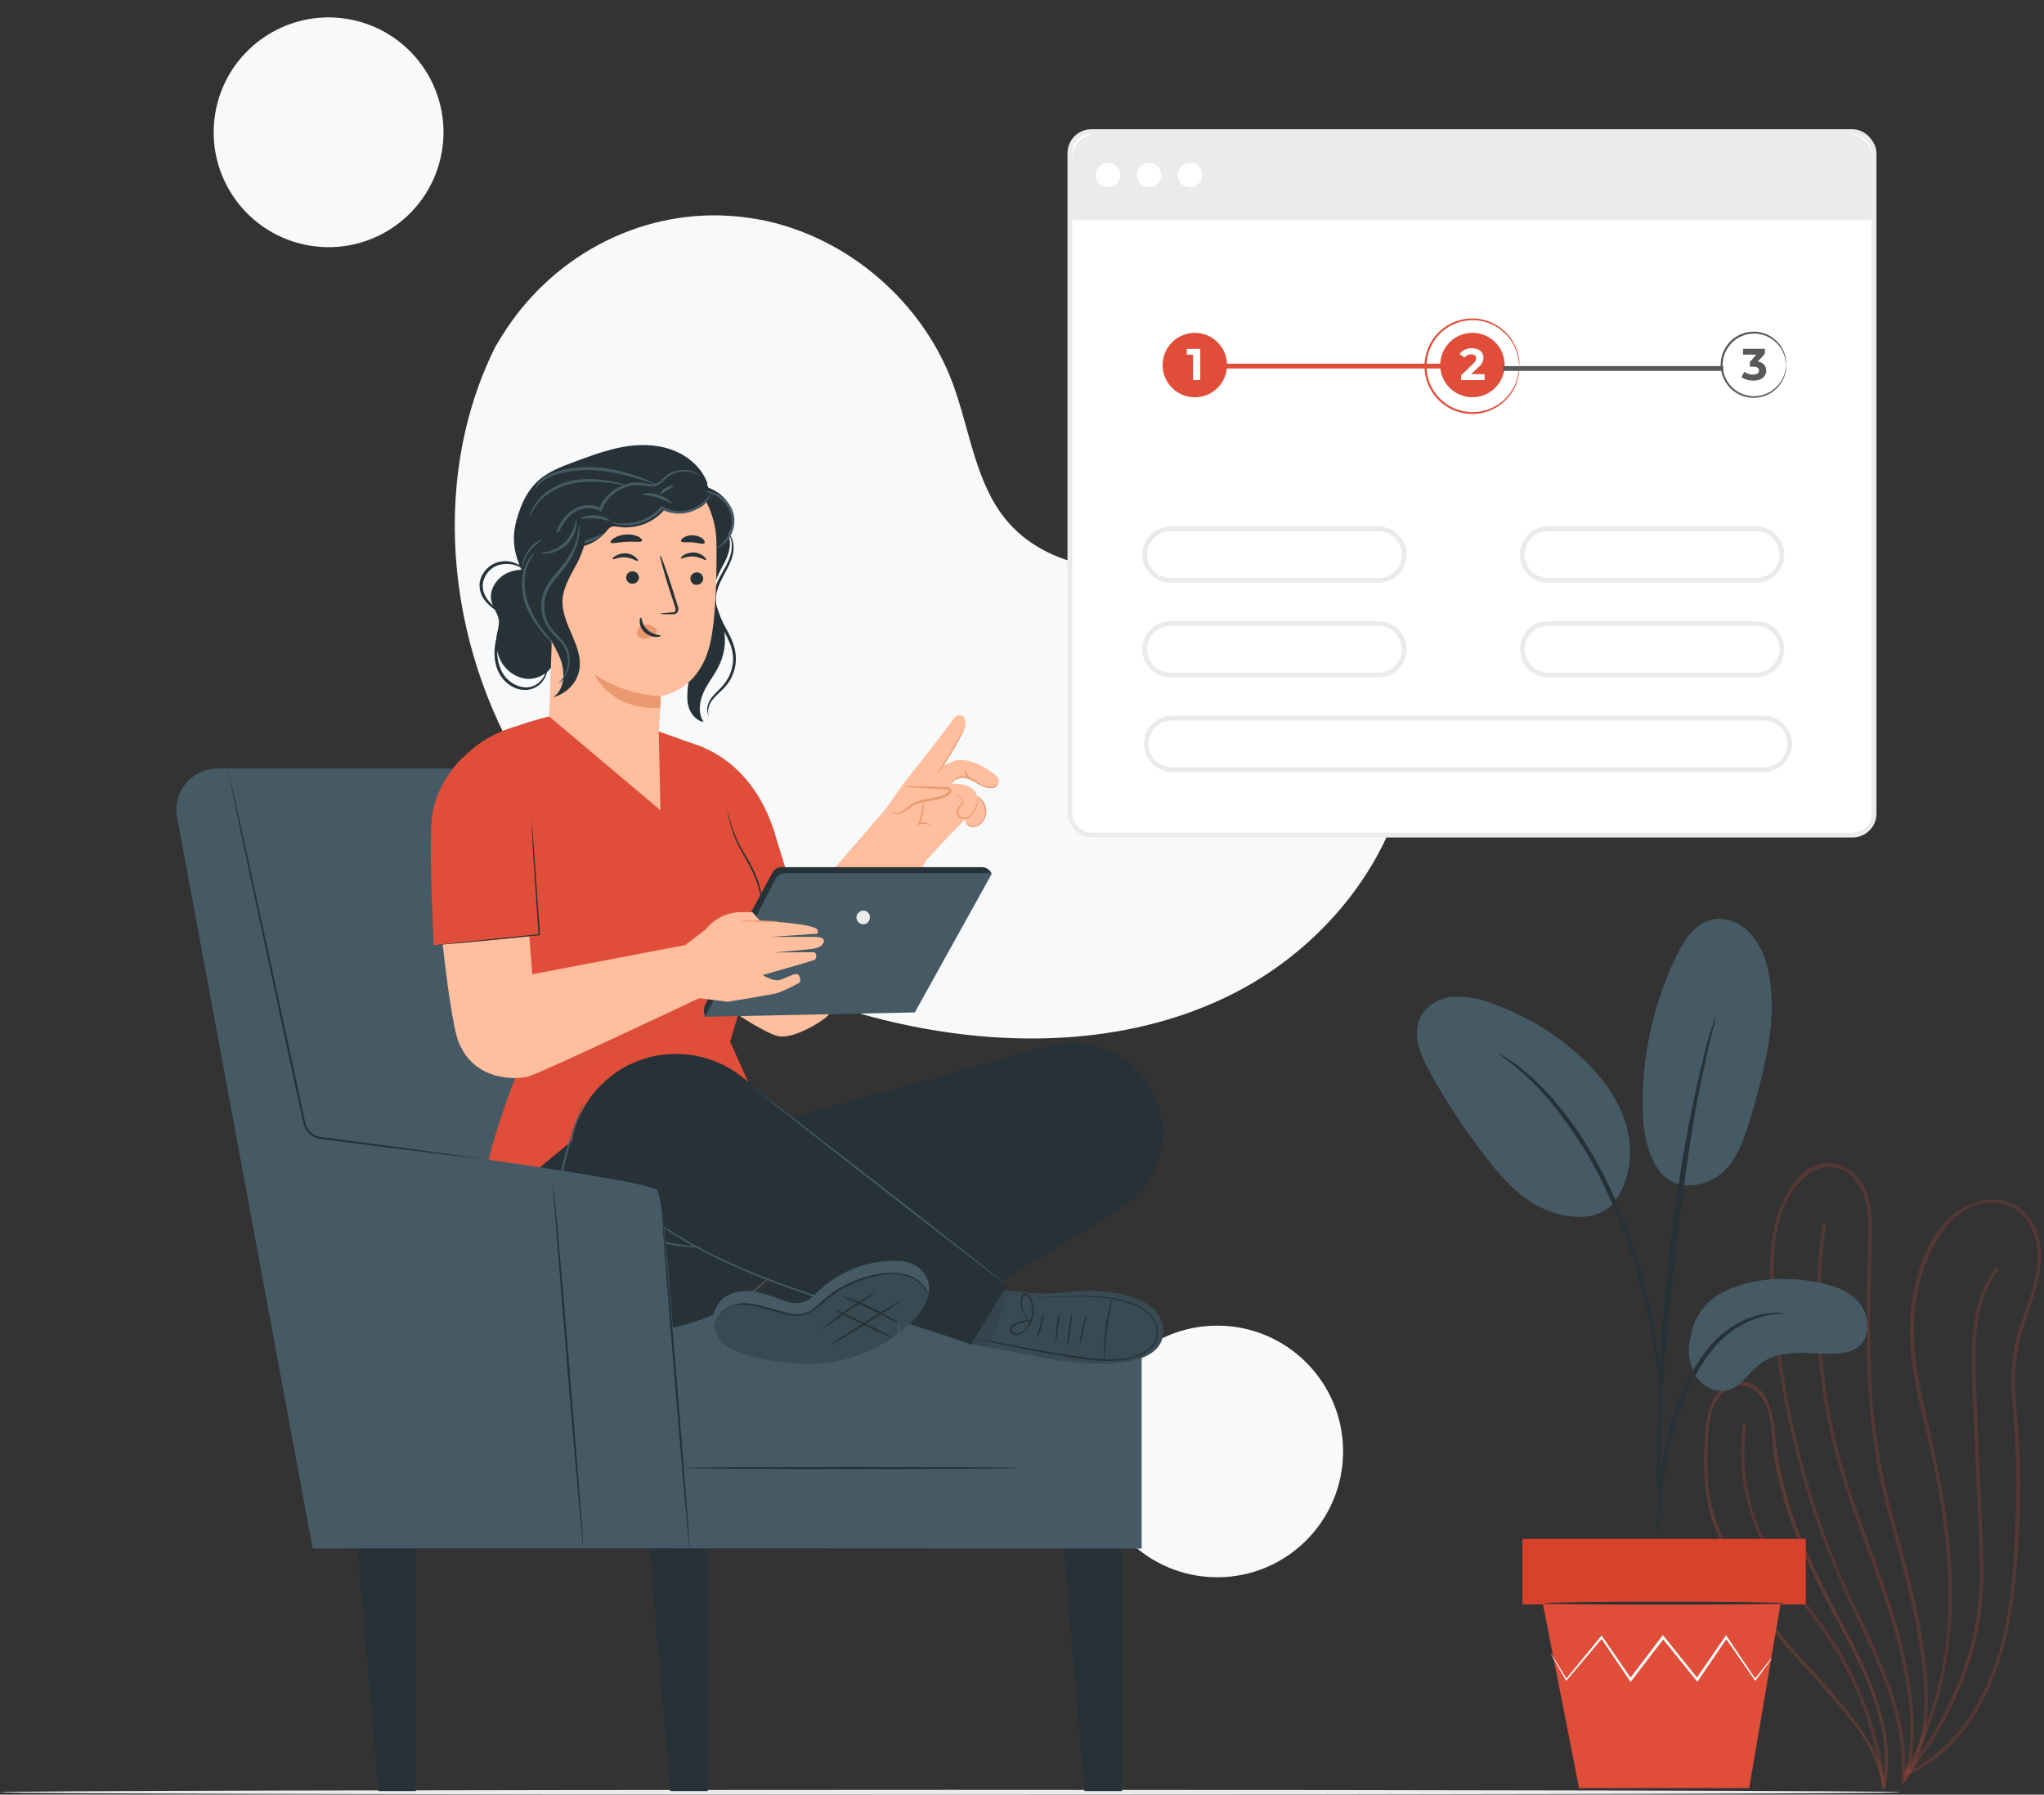 <svg width="427" height="375" viewBox="0 0 427 375" fill="none" xmlns="http://www.w3.org/2000/svg">
<rect x="0" y="0" width="427" height="375" fill="#333333" stroke="none"/>
<path d="M103.456 72.495L104.657 70.522C114.789 53.89 133.128 43.861 152.433 45.103C154.918 45.258 157.388 45.596 159.823 46.112C177.375 49.877 192.653 63.083 198.985 79.994C202.702 89.955 203.745 101.429 210.81 109.358C220.006 119.65 235.616 119.974 249.345 119.545C263.074 119.115 278.692 119.484 287.842 129.814C293.57 136.29 295.398 145.49 294.93 154.156C293.706 177.098 277.665 197.615 257.264 207.809C236.863 218.004 212.835 218.922 190.5 214.435C159.218 208.148 129.471 190.891 111.586 164.238C93.701 137.585 89.182 101.256 103.456 72.495Z" fill="#F7F9FA"/>
<rect x="223.5" y="27.5" width="168" height="147" rx="4.5" fill="white" stroke="#EBEBEB"/>
<path d="M224 33C224 30.239 226.239 28 229 28H386C388.761 28 391 30.239 391 33V46H224V33Z" fill="#EBEBEB"/>
<path d="M254.289 329.578C268.808 329.578 280.578 317.808 280.578 303.289C280.578 288.77 268.808 277 254.289 277C239.77 277 228 288.77 228 303.289C228 317.808 239.77 329.578 254.289 329.578Z" fill="#F7F9FA"/>
<path d="M92.316 31.613C94.509 18.539 85.688 6.162 72.613 3.97C59.539 1.777 47.163 10.599 44.97 23.673C42.777 36.747 51.599 49.124 64.673 51.316C77.748 53.509 90.124 44.687 92.316 31.613Z" fill="#F7F9FA"/>
<path d="M397 374.5C397 374.769 308.148 375 198.5 375C88.852 375 0 374.769 0 374.5C0 374.231 88.852 374 198.5 374C308.148 374 397 374.212 397 374.5Z" fill="#EBEBEB"/>
<path d="M147.861 374.257H140.028L135.557 321.621H147.861V374.257Z" fill="#263238"/>
<path d="M86.879 374.257H79.054L74.583 321.621H86.879V374.257Z" fill="#263238"/>
<path d="M234.37 374.257H226.546L222.074 321.621H234.37V374.257Z" fill="#263238"/>
<path d="M108.34 274.715L115.792 160.6H45.412C44.156 160.601 42.915 160.878 41.777 161.412C40.639 161.946 39.633 162.724 38.83 163.69C38.026 164.656 37.445 165.788 37.127 167.003C36.81 168.219 36.763 169.49 36.992 170.726L65.318 323.583C74.326 323.459 238.494 323.583 238.494 323.583V274.731L108.34 274.715Z" fill="#455A64"/>
<g clip-path="url(#clip0_3373_9589)">
<path d="M197.93 174.993L193.554 179.719C193.554 179.719 175.139 210.637 172.525 212.63C169.91 214.623 165.477 216.901 162.863 216.559C160.248 216.217 153.258 211.434 153.258 211.434L159.339 192.644L166.273 190.765L185.028 169.014L197.93 174.993Z" fill="#FFBE9D"/>
<path d="M194.406 178.694C195.998 176.815 199.976 172.943 199.976 172.943L201.681 171.121C201.738 171.292 201.795 171.406 201.852 171.577C201.965 171.861 202.079 172.203 202.306 172.431C202.761 172.829 203.443 172.715 204.011 172.431C205.091 171.804 205.83 170.609 205.83 169.299C205.83 168.103 205.148 166.908 204.125 166.281C204.011 165.997 203.898 165.655 203.67 165.37C202.249 163.491 198.839 163.776 198.839 163.776L199.351 163.036C199.351 163.036 201.681 161.612 205.489 164.004C206.057 164.345 206.739 164.516 207.421 164.402C207.819 164.345 208.217 164.174 208.444 163.776C209.013 162.808 208.501 162.182 206.114 160.644C203.727 159.107 200.942 158.367 199.18 159.05C197.418 159.733 196.736 160.075 196.736 160.075C196.736 160.075 200.942 153.299 201.169 152.9C201.908 151.648 201.908 150.224 201.113 149.655C200.601 149.313 199.692 149.199 198.839 150.68C198.1 151.932 188.666 163.833 188.666 163.833L184.801 169.356L194.406 178.694Z" fill="#FFBE9D"/>
<path d="M186.165 169.584C186.733 170.21 187.813 170.153 188.552 169.755C189.291 169.356 189.916 168.73 190.655 168.274C192.872 166.908 195.884 167.477 197.987 166.054C198.271 165.826 198.612 165.484 198.441 165.199C198.328 164.915 197.93 164.801 197.589 164.801C194.747 164.687 191.905 164.573 189.064 164.459" fill="#FFBE9D"/>
<path d="M189.064 164.345C189.064 164.288 189.405 164.288 189.973 164.288C190.541 164.288 191.451 164.288 192.474 164.288C193.554 164.345 194.861 164.345 196.225 164.402C196.566 164.402 196.964 164.402 197.305 164.459C197.646 164.516 198.1 164.402 198.555 164.801C198.782 165.029 198.782 165.37 198.669 165.598C198.555 165.826 198.385 165.997 198.214 166.11C197.873 166.338 197.475 166.566 197.077 166.68C195.486 167.306 193.895 167.306 192.587 167.648C191.905 167.819 191.28 168.046 190.769 168.331C190.257 168.616 189.802 169.014 189.348 169.356C188.495 170.039 187.472 170.21 186.904 170.039C186.279 169.868 186.108 169.527 186.108 169.527C186.165 169.47 186.336 169.755 186.904 169.868C187.472 169.982 188.325 169.755 189.12 169.071C189.518 168.73 189.973 168.331 190.541 167.989C191.11 167.648 191.735 167.42 192.417 167.192C193.781 166.851 195.372 166.794 196.85 166.224C197.191 166.11 197.532 165.883 197.873 165.712C198.157 165.484 198.328 165.199 198.157 165.085C198.044 164.915 197.646 164.915 197.248 164.915C196.907 164.915 196.509 164.858 196.168 164.858C194.804 164.801 193.554 164.687 192.417 164.63C191.337 164.573 190.484 164.516 189.916 164.459C189.405 164.459 189.064 164.402 189.064 164.345Z" fill="#EB996E"/>
<path d="M198.726 163.719C198.783 163.776 199.067 163.093 199.976 162.694C200.431 162.466 201.056 162.409 201.681 162.58C202.306 162.694 202.988 163.036 203.67 163.434C204.352 163.833 205.034 164.231 205.66 164.459C206.342 164.687 206.967 164.744 207.535 164.63C208.103 164.516 208.444 164.118 208.501 163.833C208.615 163.548 208.615 163.377 208.615 163.377C208.558 163.377 208.558 163.548 208.388 163.776C208.274 164.004 207.933 164.288 207.478 164.402C207.024 164.516 206.398 164.402 205.773 164.174C205.148 163.947 204.523 163.548 203.841 163.15C203.159 162.751 202.477 162.409 201.738 162.295C201.056 162.182 200.374 162.239 199.862 162.523C199.351 162.751 199.067 163.093 198.896 163.32C198.726 163.605 198.726 163.719 198.726 163.719Z" fill="#EB996E"/>
<path d="M201.397 152.445C201.34 152.445 201.056 152.957 200.544 153.811C199.976 154.722 199.351 155.861 198.612 157.057C197.873 158.253 197.191 159.391 196.623 160.302C196.111 161.157 195.77 161.669 195.827 161.669C195.884 161.669 196.225 161.214 196.793 160.416C197.361 159.619 198.1 158.48 198.839 157.228C199.635 155.975 200.26 154.779 200.715 153.925C201.226 153.014 201.454 152.445 201.397 152.445Z" fill="#EB996E"/>
<path d="M199.351 166.224C199.351 166.224 199.521 166.281 199.862 166.338C200.146 166.395 200.658 166.452 200.942 166.908C201.056 167.135 201.113 167.42 200.942 167.705C200.828 167.99 200.601 168.274 200.317 168.559C200.09 168.844 199.805 169.242 199.805 169.698C199.805 170.153 200.09 170.609 200.487 170.893C200.885 171.178 201.397 171.178 201.852 171.064C202.306 170.95 202.647 170.723 202.931 170.438C203.443 169.812 203.727 169.242 203.954 168.673C204.182 168.16 204.295 167.648 204.295 167.363C204.295 167.022 204.239 166.851 204.239 166.851C204.239 166.851 204.239 167.022 204.182 167.363C204.125 167.648 204.011 168.103 203.784 168.616C203.557 169.128 203.216 169.698 202.761 170.267C202.306 170.78 201.397 171.064 200.715 170.666C200.374 170.438 200.146 170.096 200.146 169.755C200.146 169.413 200.317 169.071 200.544 168.787C200.772 168.502 200.999 168.217 201.169 167.876C201.34 167.534 201.283 167.135 201.113 166.851C200.715 166.338 200.146 166.281 199.862 166.281C199.521 166.167 199.351 166.167 199.351 166.224Z" fill="#EB996E"/>
<path d="M201.851 170.722C201.851 170.722 201.738 170.836 201.681 171.121C201.624 171.406 201.681 171.861 202.022 172.317C202.42 172.715 203.102 172.943 203.784 172.772C204.466 172.601 205.091 172.089 205.546 171.406C205.944 170.722 206.114 169.925 206.057 169.242C206 168.559 205.716 167.932 205.432 167.534C205.148 167.078 204.807 166.851 204.58 166.68C204.352 166.509 204.182 166.452 204.182 166.509C204.125 166.566 204.75 166.851 205.262 167.705C205.489 168.103 205.716 168.673 205.773 169.299C205.83 169.925 205.659 170.665 205.262 171.292C204.864 171.918 204.295 172.374 203.727 172.544C203.102 172.715 202.533 172.544 202.192 172.203C201.851 171.861 201.795 171.463 201.795 171.178C201.795 170.893 201.908 170.779 201.851 170.722Z" fill="#EB996E"/>
<path d="M194.463 172.431C194.463 172.431 194.292 172.203 193.838 172.032C193.383 171.861 192.701 171.747 191.905 172.032L192.076 172.26C192.246 171.975 192.36 171.634 192.474 171.235C193.156 169.242 192.872 167.534 192.815 167.534C192.701 167.534 192.815 169.185 192.189 171.121C192.076 171.463 191.962 171.804 191.792 172.089L191.621 172.431L191.962 172.317C192.644 172.089 193.326 172.089 193.724 172.203C194.179 172.317 194.406 172.488 194.463 172.431Z" fill="#EB996E"/>
<path d="M201.567 160.929C201.511 160.929 201.454 161.555 201.908 162.182C202.363 162.808 202.988 162.979 202.988 162.922C203.045 162.865 202.534 162.58 202.193 162.011C201.795 161.498 201.681 160.929 201.567 160.929Z" fill="#EB996E"/>
<path d="M208.899 269.342C208.899 269.342 216.288 270.936 222.937 269.968C229.132 269.057 243 270.025 243 278.167C243 287.278 224.472 285.057 217.254 283.577C210.036 282.153 202.818 280.844 202.818 280.844L208.899 269.342Z" fill="#384A52"/>
<path d="M225.495 281.071C225.609 281.071 226.006 279.648 226.404 277.883C226.802 276.118 227.029 274.637 226.973 274.637C226.859 274.637 226.461 276.061 226.063 277.826C225.665 279.591 225.438 281.014 225.495 281.071Z" fill="#263238"/>
<path d="M222.994 281.185C223.108 281.185 223.392 279.762 223.619 277.94C223.847 276.118 224.017 274.637 223.904 274.637C223.79 274.637 223.506 276.061 223.278 277.883C222.994 279.705 222.88 281.185 222.994 281.185Z" fill="#263238"/>
<path d="M220.55 280.217C220.664 280.217 220.891 278.965 221.062 277.37C221.232 275.776 221.346 274.466 221.232 274.466C221.118 274.466 220.891 275.719 220.721 277.313C220.55 278.908 220.436 280.217 220.55 280.217Z" fill="#263238"/>
<path d="M216.742 279.249C216.856 279.306 217.367 278.224 217.708 276.801C218.049 275.377 218.049 274.182 217.993 274.182C217.879 274.182 217.708 275.32 217.367 276.687C216.97 278.11 216.629 279.249 216.742 279.249Z" fill="#263238"/>
<path d="M215.89 275.947C215.89 275.947 215.549 275.89 214.924 275.89C214.298 275.89 213.389 276.004 212.309 276.402C212.025 276.516 211.741 276.63 211.513 276.858C211.286 277.029 211.002 277.37 211.002 277.769C211.002 278.566 211.854 279.136 212.707 278.965C213.503 278.794 214.128 278.224 214.639 277.598C215.151 276.972 215.549 276.175 215.719 275.321C216.117 273.612 215.833 271.847 214.924 270.595C214.81 270.424 214.583 270.31 214.355 270.253C214.128 270.196 213.901 270.31 213.73 270.424C213.446 270.708 213.332 271.05 213.275 271.449C213.162 272.132 213.219 272.758 213.389 273.328C213.673 274.466 214.185 275.207 214.639 275.662C214.867 275.89 215.037 276.061 215.208 276.118C215.321 276.232 215.435 276.232 215.435 276.232C215.435 276.232 215.151 276.004 214.753 275.548C214.355 275.093 213.844 274.296 213.616 273.271C213.503 272.758 213.446 272.132 213.56 271.506C213.616 271.221 213.73 270.879 213.957 270.708C214.185 270.538 214.469 270.595 214.696 270.822C215.492 271.961 215.833 273.669 215.435 275.264C215.265 276.061 214.867 276.801 214.412 277.427C213.957 278.054 213.332 278.566 212.707 278.68C212.082 278.851 211.343 278.338 211.4 277.769C211.4 277.484 211.57 277.257 211.798 277.086C212.025 276.915 212.252 276.801 212.537 276.687C213.56 276.289 214.469 276.118 215.037 276.061C215.549 275.947 215.89 275.947 215.89 275.947Z" fill="#263238"/>
<path d="M203.556 279.648C203.556 279.648 203.613 279.648 203.727 279.705C203.898 279.762 204.068 279.762 204.295 279.819C204.807 279.933 205.546 280.103 206.455 280.331C208.331 280.73 211.059 281.299 214.412 281.982C217.765 282.609 221.801 283.349 226.291 283.975C228.564 284.26 230.951 284.545 233.452 284.317C234.702 284.203 235.952 284.032 237.203 283.577C237.828 283.406 238.453 283.178 239.022 282.837C239.59 282.495 240.158 282.153 240.613 281.584V281.641C240.84 281.413 241.068 281.185 241.238 280.844C241.977 279.648 242.034 278.111 241.636 276.858C241.238 275.548 240.272 274.523 239.249 273.726C238.226 272.986 237.032 272.417 235.896 272.075C235.327 271.904 234.702 271.676 234.134 271.563C233.565 271.449 232.997 271.278 232.372 271.221C227.711 270.481 223.506 270.879 219.982 270.879C218.22 270.936 216.629 270.879 215.265 270.765C213.9 270.651 212.707 270.481 211.741 270.31C211.286 270.196 210.831 270.139 210.49 270.025C210.149 269.911 209.808 269.854 209.581 269.74C209.354 269.684 209.183 269.627 209.013 269.57C208.899 269.513 208.842 269.513 208.842 269.513C208.842 269.513 208.899 269.57 209.013 269.57C209.183 269.627 209.354 269.684 209.581 269.74C209.808 269.797 210.149 269.911 210.49 270.025C210.888 270.139 211.286 270.196 211.741 270.31C212.707 270.538 213.9 270.708 215.321 270.822C216.742 270.936 218.334 270.993 220.096 270.993C223.619 271.05 227.825 270.708 232.429 271.449C232.997 271.506 233.565 271.676 234.134 271.79C234.702 271.904 235.27 272.132 235.839 272.303C236.976 272.701 238.112 273.214 239.135 273.954C240.101 274.694 241.011 275.662 241.409 276.915C241.806 278.111 241.75 279.534 241.068 280.616C240.897 280.901 240.67 281.128 240.499 281.299C240.101 281.755 239.59 282.153 239.022 282.495C238.453 282.837 237.885 283.064 237.317 283.292C236.123 283.691 234.873 283.918 233.679 283.975C231.235 284.203 228.848 283.918 226.575 283.634C222.085 283.064 218.049 282.324 214.696 281.698C211.343 281.071 208.615 280.559 206.739 280.16C205.83 279.99 205.091 279.819 204.58 279.762C204.352 279.705 204.182 279.705 204.011 279.648C203.613 279.648 203.556 279.648 203.556 279.648Z" fill="#263238"/>
<path d="M230.667 284.032C230.724 284.032 230.78 283.292 230.837 282.153C230.894 280.957 231.065 279.363 231.292 277.598C231.519 275.833 231.803 274.238 232.031 273.1C232.258 271.961 232.429 271.221 232.372 271.221C232.315 271.221 232.088 271.904 231.803 273.043C231.519 274.182 231.178 275.776 230.951 277.598C230.724 279.363 230.61 281.014 230.61 282.21C230.553 283.349 230.61 284.032 230.667 284.032Z" fill="#263238"/>
<g opacity="0.4">
<g opacity="0.4">
<path opacity="0.4" d="M211.172 269.74L206.455 281.527L202.818 280.844L209.808 269.342L211.172 269.74Z" fill="black"/>
</g>
</g>
<path d="M163.545 242.295L152.519 217.64L158.884 196.459C160.817 190.025 160.362 183.135 157.634 177.043L146.892 156.146L137.287 152.729L114.723 149.712C114.326 149.826 113.189 149.939 106.539 152.16C100.912 154.039 96.195 157.854 93.126 162.979L111.37 216.217C111.37 216.217 99.037 243.32 100.571 255.733L163.545 242.295Z" fill="#E04E39"/>
<path d="M145.073 155.576C145.073 155.576 157.691 158.366 162.294 175.619L167.978 194.011L157.634 194.637L145.073 155.576Z" fill="#E04E39"/>
<path d="M158.486 195.263C158.486 195.263 158.543 195.206 158.6 195.036C158.657 194.865 158.77 194.637 158.884 194.295C159.112 193.612 159.339 192.644 159.396 191.391C159.623 188.886 159.112 185.356 157.463 181.883C157.065 181.029 156.611 180.174 156.156 179.434C155.701 178.637 155.247 177.897 154.849 177.214C154.053 175.79 153.485 174.424 153.087 173.228C152.689 172.032 152.405 171.064 152.234 170.438C152.121 170.153 152.064 169.868 152.007 169.698C151.95 169.527 151.893 169.413 151.893 169.413C151.893 169.413 151.893 169.527 151.95 169.698C152.007 169.925 152.064 170.153 152.121 170.495C152.291 171.178 152.575 172.146 152.916 173.342C153.257 174.537 153.826 175.961 154.622 177.384C155.019 178.125 155.417 178.865 155.872 179.662C156.327 180.459 156.781 181.256 157.179 182.11C158.827 185.527 159.339 189 159.168 191.505C159.112 192.758 158.884 193.726 158.714 194.409C158.6 194.865 158.486 195.263 158.486 195.263Z" fill="#263238"/>
<path d="M189.803 252.374C189.859 252.431 195.77 248.103 203.045 242.694C210.263 237.285 216.117 232.843 216.06 232.73C216.004 232.673 210.093 237 202.818 242.409C195.6 247.875 189.746 252.317 189.803 252.374Z" fill="#455A64"/>
<path d="M101.538 253.171L119.441 238.424C121.43 227.434 131.49 219.235 143.255 220.317C147.688 220.715 151.837 222.424 155.304 225.271L165.704 233.413C181.846 229.029 206.341 222.139 218.959 218.552C224.131 217.128 229.644 217.925 234.134 220.829L234.361 221C240.954 225.271 244.194 233.242 242.375 240.929C241.238 245.826 238.226 249.982 233.963 252.602C227.598 256.53 217.765 262.509 209.24 267.634L210.377 268.545L202.875 280.9L187.472 276.118C177.071 274.637 155.019 271.733 155.019 271.733L161.328 268.032L159.907 267.577C147.915 277.826 133.252 282.495 115.121 274.58C106.084 270.367 100.458 260.288 101.538 253.171Z" fill="#263238"/>
<path d="M132.172 251.577C132.172 251.577 132.229 251.633 132.342 251.69C132.456 251.804 132.626 251.918 132.797 252.089C133.195 252.431 133.82 252.886 134.559 253.512C134.957 253.797 135.354 254.139 135.809 254.537C136.264 254.879 136.832 255.278 137.401 255.676C137.969 256.075 138.594 256.473 139.219 256.929C139.56 257.157 139.901 257.384 140.242 257.612C140.583 257.84 140.981 258.068 141.322 258.295C142.8 259.206 144.448 260.231 146.267 261.142C147.176 261.598 148.086 262.11 149.109 262.623C150.075 263.078 151.098 263.591 152.178 264.046C156.383 265.982 161.044 267.861 166.102 269.626C176.162 273.1 185.483 275.605 192.133 277.598C193.781 278.11 195.315 278.566 196.623 278.964C197.93 279.363 199.067 279.705 199.976 280.046C200.885 280.331 201.624 280.559 202.136 280.73C202.363 280.787 202.533 280.843 202.704 280.9C202.818 280.957 202.875 280.957 202.875 280.957C202.875 280.957 202.818 280.9 202.704 280.9C202.59 280.843 202.363 280.787 202.136 280.673C201.624 280.502 200.942 280.217 200.033 279.932C199.123 279.591 197.987 279.249 196.679 278.794C195.372 278.338 193.838 277.883 192.19 277.37C185.54 275.263 176.276 272.758 166.216 269.285C161.214 267.577 156.497 265.641 152.291 263.762C151.268 263.249 150.245 262.794 149.222 262.338C148.256 261.883 147.29 261.37 146.437 260.858C144.619 259.947 142.97 258.922 141.493 258.068C141.095 257.84 140.754 257.612 140.413 257.441C140.072 257.214 139.731 256.986 139.39 256.758C138.765 256.303 138.139 255.904 137.571 255.505C137.003 255.107 136.434 254.765 135.98 254.424C135.525 254.082 135.07 253.74 134.672 253.456C133.934 252.886 133.308 252.431 132.854 252.089C132.683 251.975 132.513 251.861 132.399 251.747C132.285 251.577 132.229 251.52 132.172 251.577Z" fill="#455A64"/>
<path d="M130.865 257.328C130.865 257.328 131.035 257.441 131.433 257.612C131.774 257.783 132.342 258.011 133.024 258.239C134.388 258.751 136.264 259.32 138.424 259.776C140.583 260.232 142.573 260.459 143.993 260.573C144.732 260.63 145.301 260.63 145.699 260.63C146.096 260.63 146.324 260.63 146.324 260.573C146.324 260.516 145.414 260.459 143.993 260.288C142.573 260.118 140.64 259.833 138.481 259.377C136.321 258.922 134.445 258.353 133.081 257.897C131.717 257.555 130.865 257.271 130.865 257.328Z" fill="#455A64"/>
<path d="M157.463 227.32C157.406 227.377 169.171 236.658 183.778 248.046C198.385 259.434 210.263 268.545 210.32 268.488C210.377 268.431 198.612 259.15 184.005 247.762C169.399 236.431 157.52 227.263 157.463 227.32Z" fill="#455A64"/>
<path d="M115.064 267.178C115.064 267.178 115.064 267.064 115.121 266.779C115.121 266.495 115.121 266.096 115.178 265.698C115.178 264.73 115.235 263.363 115.292 261.655C115.462 258.239 115.86 253.569 116.826 248.445C117.792 243.32 119.1 238.765 120.18 235.52C120.691 233.925 121.203 232.616 121.487 231.705C121.657 231.306 121.771 230.965 121.885 230.68C121.941 230.452 121.998 230.338 121.998 230.281C121.998 230.281 121.941 230.395 121.828 230.623C121.714 230.908 121.544 231.249 121.373 231.648C120.975 232.502 120.464 233.811 119.895 235.406C118.759 238.651 117.395 243.207 116.428 248.331C115.462 253.456 115.064 258.182 115.008 261.655C114.951 263.363 114.951 264.73 115.008 265.698C115.008 266.153 115.064 266.495 115.064 266.779C115.008 267.064 115.064 267.178 115.064 267.178Z" fill="#455A64"/>
<path d="M160.532 267.007C160.532 267.007 160.476 267.064 160.362 267.121C160.248 267.235 160.135 267.349 159.964 267.463C159.566 267.747 159.055 268.26 158.373 268.886C156.952 270.025 154.792 271.676 151.894 273.27C148.995 274.865 145.358 276.345 141.095 277.313C140.583 277.427 140.015 277.541 139.503 277.655C138.935 277.769 138.424 277.883 137.855 277.939C136.719 278.053 135.582 278.224 134.388 278.281C132.001 278.452 129.557 278.338 127.057 278.053C126.431 277.939 125.806 277.883 125.181 277.769C124.556 277.655 123.988 277.541 123.362 277.427C122.169 277.199 120.975 276.858 119.895 276.516C117.622 275.776 115.519 274.865 113.644 273.783C109.836 271.619 106.994 268.772 105.175 266.039C103.356 263.306 102.447 260.744 102.049 258.922C101.822 258.011 101.765 257.327 101.708 256.815C101.708 256.587 101.651 256.416 101.651 256.246C101.651 256.132 101.594 256.075 101.594 256.075C101.594 256.075 101.594 256.132 101.594 256.246C101.594 256.416 101.594 256.587 101.594 256.815C101.651 257.327 101.708 258.011 101.879 258.922C102.277 260.744 103.072 263.363 104.891 266.153C106.71 268.943 109.551 271.847 113.416 274.068C115.292 275.149 117.451 276.117 119.725 276.858C120.862 277.199 122.055 277.541 123.249 277.826C123.874 277.939 124.442 278.053 125.067 278.224C125.693 278.338 126.318 278.395 126.943 278.509C129.444 278.794 131.944 278.907 134.332 278.737C135.525 278.68 136.662 278.509 137.855 278.395C138.424 278.281 138.992 278.167 139.56 278.11C140.129 277.996 140.64 277.939 141.209 277.769C145.471 276.744 149.165 275.206 152.064 273.612C154.963 271.961 157.066 270.31 158.486 269.114C159.168 268.488 159.68 267.975 160.021 267.633C160.191 267.463 160.305 267.349 160.419 267.235C160.476 267.064 160.532 267.007 160.532 267.007Z" fill="#455A64"/>
<path d="M152.064 270.651C155.19 269 158.657 269.968 161.612 270.993C163.601 271.676 165.648 272.701 167.637 272.132C169.114 271.733 170.194 270.537 171.274 269.513C175.764 265.356 181.902 263.135 188.041 263.477C189.746 263.591 191.451 264.274 192.644 265.584C195.713 268.886 193.383 273.214 190.655 276.004C185.824 280.9 179.288 284.089 172.468 284.829C166.784 285.399 158.998 284.658 153.201 282.153C149.62 280.616 147.801 276.402 149.677 273.043C150.245 272.018 151.041 271.164 152.064 270.651Z" fill="#455A64"/>
<path opacity="0.4" d="M152.064 273.27C155.19 271.619 158.657 272.587 161.612 273.612C163.601 274.295 165.648 275.32 167.637 274.751C169.114 274.352 170.194 273.157 171.274 272.132C175.764 267.975 181.902 265.754 188.041 266.096C189.746 266.21 191.451 266.893 192.644 268.203C193.326 268.943 193.724 269.74 193.951 270.537C193.497 272.53 192.19 274.466 190.712 275.947C185.881 280.843 179.345 284.032 172.525 284.772C166.841 285.342 159.055 284.601 153.258 282.096C151.098 281.185 149.62 279.306 149.165 277.199C149.279 276.687 149.45 276.117 149.734 275.605C150.245 274.694 151.041 273.84 152.064 273.27Z" fill="#263238"/>
<path d="M149.108 277.199C149.165 277.199 149.165 276.459 149.847 275.377C150.188 274.865 150.757 274.239 151.495 273.726C152.234 273.214 153.201 272.758 154.337 272.644C156.667 272.36 159.339 273.328 162.294 274.125C163.772 274.523 165.363 275.093 167.125 274.865C167.978 274.751 168.83 274.466 169.626 274.011C170.365 273.555 171.104 272.986 171.786 272.417C174.343 269.911 177.355 268.374 180.311 267.349C181.789 266.836 183.209 266.552 184.517 266.381C185.881 266.21 187.131 266.153 188.268 266.381C189.404 266.552 190.371 266.95 191.166 267.406C191.962 267.861 192.53 268.431 192.928 268.943C193.781 269.968 194.008 270.651 194.065 270.594C194.065 270.594 193.838 269.911 193.042 268.829C192.644 268.317 192.076 267.747 191.28 267.235C190.484 266.723 189.461 266.324 188.325 266.153C187.131 265.925 185.824 265.982 184.46 266.096C183.096 266.267 181.618 266.552 180.14 267.064C178.663 267.52 177.185 268.203 175.707 269.057C174.968 269.456 174.23 269.911 173.547 270.481C172.865 271.05 172.183 271.619 171.558 272.189C170.876 272.758 170.194 273.328 169.512 273.783C168.773 274.239 167.978 274.466 167.182 274.58C165.534 274.808 163.999 274.239 162.521 273.84C159.566 273.043 156.838 272.075 154.451 272.417C152.064 272.815 150.529 274.239 149.847 275.32C149.506 275.89 149.336 276.402 149.279 276.744C149.108 277.029 149.108 277.199 149.108 277.199Z" fill="#263238"/>
<path d="M149.108 277.199C149.165 277.199 149.165 276.459 149.847 275.377C150.188 274.865 150.757 274.239 151.495 273.726C152.234 273.214 153.201 272.758 154.337 272.644C156.667 272.36 159.339 273.328 162.294 274.125C163.772 274.523 165.363 275.093 167.125 274.865C167.978 274.751 168.83 274.466 169.626 274.011C170.365 273.555 171.104 272.986 171.786 272.417C174.343 269.911 177.355 268.374 180.311 267.349C181.789 266.836 183.209 266.552 184.517 266.381C185.881 266.21 187.131 266.153 188.268 266.381C189.404 266.552 190.371 266.95 191.166 267.406C191.962 267.861 192.53 268.431 192.928 268.943C193.781 269.968 194.008 270.651 194.065 270.594C194.065 270.594 193.838 269.911 193.042 268.829C192.644 268.317 192.076 267.747 191.28 267.235C190.484 266.723 189.461 266.324 188.325 266.153C187.131 265.925 185.824 265.982 184.46 266.096C183.096 266.267 181.618 266.552 180.14 267.064C178.663 267.52 177.185 268.203 175.707 269.057C174.968 269.456 174.23 269.911 173.547 270.481C172.865 271.05 172.183 271.619 171.558 272.189C170.876 272.758 170.194 273.328 169.512 273.783C168.773 274.239 167.978 274.466 167.182 274.58C165.534 274.808 163.999 274.239 162.521 273.84C159.566 273.043 156.838 272.075 154.451 272.417C152.064 272.815 150.529 274.239 149.847 275.32C149.506 275.89 149.336 276.402 149.279 276.744C149.108 277.029 149.108 277.199 149.108 277.199Z" fill="#263238"/>
<path d="M187.643 276.459C187.7 276.402 187.074 276.004 186.051 275.377C185.028 274.751 183.607 273.954 181.959 273.157C180.311 272.36 178.776 271.79 177.64 271.392C176.503 270.993 175.821 270.822 175.764 270.879C175.764 270.936 176.446 271.221 177.526 271.676C178.606 272.132 180.14 272.758 181.789 273.555C183.437 274.352 184.858 275.093 185.938 275.662C186.961 276.174 187.643 276.516 187.643 276.459Z" fill="#263238"/>
<path d="M186.563 279.591C186.62 279.477 183.892 278.053 180.481 276.402C177.071 274.751 174.286 273.498 174.23 273.612C174.173 273.726 176.901 275.15 180.311 276.801C183.721 278.452 186.563 279.705 186.563 279.591Z" fill="#263238"/>
<path d="M173.718 280.957C173.775 281.071 177.071 279.078 181.107 276.516C185.142 273.954 188.325 271.847 188.268 271.733C188.211 271.619 184.915 273.612 180.879 276.174C176.844 278.68 173.661 280.843 173.718 280.957Z" fill="#263238"/>
<path d="M171.843 277.712C171.899 277.769 172.468 277.313 173.491 276.63C174.457 275.947 175.821 274.979 177.299 273.897C178.776 272.872 180.197 271.961 181.163 271.278C182.187 270.594 182.755 270.196 182.755 270.139C182.755 270.082 182.073 270.424 180.993 271.05C179.97 271.676 178.549 272.53 177.015 273.612C175.48 274.637 174.173 275.662 173.263 276.459C172.354 277.143 171.843 277.655 171.843 277.712Z" fill="#263238"/>
<path d="M148.085 149.712C148.142 149.712 147.801 149.142 147.972 148.118C148.085 147.605 148.256 147.036 148.711 146.409C149.108 145.84 149.734 145.214 150.416 144.587C151.098 143.961 151.836 143.221 152.462 142.196C153.03 141.228 153.485 140.089 153.655 138.779C153.826 137.527 153.712 136.16 153.257 134.794C152.86 133.484 152.177 132.231 151.495 130.979C150.813 129.726 150.188 128.473 149.847 127.221C149.506 125.968 149.449 124.715 149.79 123.52C150.416 121.185 151.78 119.363 152.519 117.598C153.314 115.833 153.371 114.182 153.087 113.157C152.973 112.644 152.803 112.246 152.632 112.018C152.462 111.79 152.405 111.676 152.348 111.676C152.291 111.733 152.632 112.189 152.803 113.214C152.973 114.239 152.86 115.719 152.064 117.427C151.325 119.135 149.904 120.9 149.222 123.406C148.881 124.658 148.881 126.082 149.279 127.392C149.62 128.758 150.245 130.011 150.927 131.263C151.609 132.516 152.234 133.769 152.689 134.965C153.087 136.217 153.257 137.47 153.087 138.666C152.916 139.861 152.575 140.943 152.007 141.854C151.495 142.765 150.813 143.505 150.131 144.189C149.449 144.872 148.881 145.441 148.426 146.125C148.029 146.751 147.801 147.434 147.744 147.947C147.688 148.516 147.801 148.915 147.915 149.199C147.972 149.598 148.085 149.712 148.085 149.712Z" fill="#263238"/>
<path d="M115.689 138.438C114.894 140.488 112.734 141.797 110.517 141.854C108.358 141.854 106.255 140.601 105.004 138.779C103.811 136.957 103.413 134.623 103.811 132.516C103.981 131.548 104.322 130.58 104.209 129.612C104.038 128.246 103.015 127.05 102.674 125.683C102.049 123.235 103.811 120.673 106.141 119.648C108.471 118.68 111.143 118.964 113.587 119.648" fill="#263238"/>
<path d="M151.098 110.139C153.314 112.416 152.462 115.377 151.439 117.37C150.416 119.363 149.165 121.413 149.108 123.69C149.108 126.025 150.359 128.132 150.984 130.352C151.78 133.142 151.552 136.217 150.302 138.893C149.393 140.886 147.915 142.594 147.006 144.587C146.096 146.58 145.755 149.085 147.006 150.851C145.812 150.68 144.789 149.712 144.221 148.63C143.652 147.548 143.539 146.295 143.595 145.043C143.709 140.374 145.926 135.876 145.357 131.263C145.016 128.587 143.766 125.968 143.936 123.292C144.107 120.559 145.698 118.224 146.835 115.719C147.972 113.271 148.654 110.196 147.119 107.918" fill="#263238"/>
<path d="M145.585 101.313C148.313 101.655 151.041 103.078 152.348 105.527C153.655 107.975 153.201 111.391 150.927 112.986C148.767 114.466 145.755 114.011 143.539 112.587C141.947 111.562 140.583 110.025 139.958 108.203C139.39 106.381 139.617 104.217 140.81 102.737C142.004 101.199 144.164 100.459 145.982 101.142" fill="#263238"/>
<path d="M147.801 101.029C146.608 97.669 143.652 95.164 140.299 93.968C136.946 92.772 133.251 92.772 129.785 93.456C126.318 94.139 122.964 95.391 119.611 96.644C117.167 97.555 114.723 98.523 112.734 100.174C110.802 101.826 109.438 104.103 108.585 106.552C106.937 111.05 106.88 114.352 108.812 118.794C109.665 120.73 108.983 122.836 109.722 124.829C110.461 126.765 113.984 129.1 112.905 130.865" fill="#263238"/>
<path d="M114.723 149.712L116.201 106.836C116.258 104.9 117.792 103.363 119.725 103.249L139.56 99.377C145.869 99.036 149.62 107.007 149.677 113.327C149.734 120.331 149.563 128.929 148.426 134.11C146.21 144.53 138.082 145.441 138.082 145.441C138.082 145.441 137.855 149.484 137.628 153.185L137.969 169.299L114.723 149.712Z" fill="#FFBE9D"/>
<path d="M146.892 120.9C146.892 121.641 146.267 122.21 145.528 122.21C144.789 122.21 144.221 121.641 144.221 120.9C144.221 120.16 144.846 119.591 145.585 119.591C146.323 119.591 146.892 120.16 146.892 120.9Z" fill="#263238"/>
<path d="M147.517 117.029C147.346 117.199 146.38 116.402 144.903 116.288C143.482 116.175 142.345 116.858 142.231 116.687C142.174 116.63 142.345 116.288 142.8 116.004C143.254 115.719 144.05 115.434 144.959 115.434C145.869 115.491 146.608 115.89 147.005 116.231C147.46 116.63 147.631 116.972 147.517 117.029Z" fill="#263238"/>
<path d="M133.479 120.673C133.479 121.413 132.854 121.982 132.115 121.982C131.376 121.982 130.808 121.413 130.808 120.673C130.808 119.932 131.433 119.363 132.172 119.363C132.91 119.42 133.479 119.989 133.479 120.673Z" fill="#263238"/>
<path d="M133.251 117.199C133.081 117.37 132.115 116.573 130.637 116.459C129.216 116.345 128.079 117.028 127.966 116.858C127.909 116.801 128.079 116.459 128.534 116.174C128.989 115.89 129.784 115.605 130.694 115.605C131.603 115.662 132.342 116.06 132.74 116.402C133.194 116.801 133.365 117.142 133.251 117.199Z" fill="#263238"/>
<path d="M137.912 128.246C137.912 128.189 138.821 128.075 140.299 127.961C140.697 127.961 141.038 127.904 141.095 127.619C141.208 127.335 141.038 126.936 140.924 126.48C140.64 125.569 140.299 124.601 139.958 123.577C138.651 119.477 137.741 116.117 137.912 116.061C138.082 116.004 139.276 119.306 140.583 123.406C140.867 124.431 141.208 125.399 141.492 126.31C141.606 126.765 141.833 127.221 141.606 127.79C141.492 128.075 141.208 128.246 140.981 128.303C140.754 128.359 140.526 128.359 140.356 128.359C138.821 128.359 137.912 128.303 137.912 128.246Z" fill="#263238"/>
<path d="M138.026 145.441C138.026 145.441 130.921 145.498 124.215 140.943C124.215 140.943 127.341 148.345 137.912 147.947L138.026 145.441Z" fill="#EB996E"/>
<path d="M134.161 112.986C133.99 113.384 132.569 113.1 130.864 113.214C129.159 113.271 127.738 113.726 127.568 113.328C127.454 113.157 127.738 112.815 128.307 112.416C128.875 112.075 129.785 111.733 130.808 111.676C131.831 111.619 132.74 111.847 133.365 112.132C133.933 112.473 134.218 112.815 134.161 112.986Z" fill="#263238"/>
<path d="M147.176 113.498C146.892 113.84 145.926 113.441 144.732 113.328C143.539 113.214 142.516 113.441 142.288 113.1C142.175 112.929 142.345 112.587 142.857 112.303C143.311 112.018 144.05 111.79 144.903 111.847C145.698 111.904 146.437 112.246 146.835 112.587C147.176 112.986 147.29 113.328 147.176 113.498Z" fill="#263238"/>
<path d="M137.116 131.548C136.662 130.865 135.809 130.466 135.013 130.523C134.445 130.58 133.82 130.808 133.422 131.263C133.024 131.719 132.911 132.402 133.252 132.858C133.593 133.37 134.331 133.541 135.013 133.427C135.695 133.256 136.264 132.858 136.775 132.516C136.946 132.402 137.059 132.288 137.173 132.118C137.23 131.947 137.287 131.719 137.116 131.548Z" fill="#EB996E"/>
<path d="M133.877 129.043C134.104 129.043 134.047 130.523 135.241 131.605C136.434 132.744 138.026 132.63 138.026 132.858C138.026 132.972 137.685 133.142 137.003 133.085C136.377 133.085 135.411 132.801 134.672 132.117C133.933 131.434 133.649 130.58 133.649 129.954C133.592 129.384 133.763 128.986 133.877 129.043Z" fill="#263238"/>
<path d="M147.972 103.819C147.29 107.121 142.004 107.349 138.764 106.552C136.434 109.285 132.683 110.651 129.159 110.082C128.705 110.025 128.193 109.911 127.738 110.082C127.227 110.253 126.943 110.708 126.602 111.107C125.124 112.872 122.964 114.068 120.691 114.352C120.066 117.655 117.224 120.388 113.927 120.901C113.927 120.901 112.904 120.331 113.473 116.061C114.098 111.847 114.155 102.965 114.155 102.965L125.92 98.409L139.787 96.644C139.787 96.644 149.165 98.296 147.972 103.819Z" fill="#263238"/>
<path d="M109.04 119.249C109.153 119.249 109.04 118.11 109.892 116.345C110.347 115.491 111.029 114.523 112.109 113.726C113.189 112.929 114.61 112.303 116.258 112.246H116.428L116.485 112.075C116.997 110.424 117.906 108.658 119.497 107.406C121.032 106.21 123.419 105.698 125.295 106.779L125.579 106.95L125.692 106.609C125.749 106.495 125.806 106.381 125.863 106.21C127.113 103.249 130.182 101.484 132.91 101.37C133.592 101.37 134.275 101.427 134.957 101.541C135.639 101.655 136.321 101.769 137.059 101.541C137.741 101.313 138.253 100.858 138.651 100.459C139.049 100.004 139.446 99.662 139.901 99.377C141.663 98.239 143.595 98.409 144.675 98.751C145.812 99.093 146.324 99.605 146.38 99.548C146.38 99.548 146.267 99.434 146.039 99.207C145.755 99.036 145.357 98.751 144.789 98.523C143.652 98.125 141.663 97.84 139.674 99.036C138.651 99.605 138.026 100.801 136.889 101.085C135.752 101.37 134.388 100.744 132.91 100.801C129.955 100.915 126.715 102.794 125.295 105.982C125.238 106.096 125.181 106.267 125.124 106.381L125.579 106.21C123.419 104.957 120.748 105.584 119.1 106.95C117.394 108.317 116.485 110.196 115.974 111.961L116.201 111.79C114.439 111.904 112.905 112.587 111.825 113.441C110.688 114.295 110.006 115.377 109.608 116.288C109.21 117.199 109.04 117.997 108.983 118.509C108.983 118.965 108.983 119.249 109.04 119.249Z" fill="#455A64"/>
<path d="M127.738 109.171C127.738 109.228 128.022 109.342 128.591 109.513C129.159 109.683 130.012 109.797 131.092 109.797C133.194 109.797 136.264 108.886 138.48 106.324L138.082 106.381C138.196 106.438 138.31 106.495 138.423 106.552C139.958 107.292 141.663 107.463 143.084 107.235C144.561 107.007 145.755 106.381 146.608 105.698C147.46 105.014 148.028 104.274 148.313 103.762C148.597 103.249 148.71 102.908 148.71 102.908C148.597 102.851 148.085 104.103 146.38 105.356C145.528 105.982 144.391 106.495 143.027 106.723C141.663 106.893 140.128 106.723 138.707 106.039C138.594 105.982 138.48 105.925 138.423 105.868L138.196 105.755L138.025 105.925C135.979 108.317 133.081 109.228 131.092 109.342C129.046 109.513 127.795 109.057 127.738 109.171Z" fill="#455A64"/>
<path d="M133.99 103.306C133.99 103.477 135.525 103.42 137.287 103.989C139.049 104.502 140.299 105.356 140.413 105.185C140.526 105.071 139.333 103.933 137.457 103.363C135.582 102.794 133.99 103.135 133.99 103.306Z" fill="#455A64"/>
<path d="M138.026 103.192C138.139 103.306 138.708 102.907 139.446 102.452C140.128 101.996 140.754 101.655 140.697 101.484C140.64 101.313 139.901 101.427 139.105 101.939C138.253 102.395 137.855 103.078 138.026 103.192Z" fill="#455A64"/>
<path d="M121.373 108.374C121.43 108.545 122.794 108.203 124.442 108.317C126.09 108.431 127.397 109 127.454 108.829C127.568 108.715 126.318 107.804 124.499 107.691C122.68 107.52 121.316 108.203 121.373 108.374Z" fill="#455A64"/>
<path d="M118.133 113.84C118.133 114.011 120.122 114.182 122.396 113.498C124.726 112.815 126.317 111.619 126.204 111.505C126.09 111.335 124.442 112.303 122.225 112.929C120.066 113.555 118.133 113.612 118.133 113.84Z" fill="#455A64"/>
<path d="M110.745 117.427C110.859 117.541 111.882 116.516 113.587 116.06C115.235 115.548 116.656 115.89 116.713 115.719C116.769 115.548 115.292 114.922 113.416 115.491C111.541 116.003 110.631 117.37 110.745 117.427Z" fill="#455A64"/>
<path d="M111.825 102.338C111.881 102.338 111.995 101.996 112.393 101.484C112.791 100.971 113.53 100.288 114.609 99.776C116.769 98.751 120.179 98.068 123.874 98.238C127.568 98.409 130.864 99.32 133.251 100.004C135.582 100.744 137.002 101.256 137.059 101.199C137.059 101.142 136.718 100.971 136.093 100.687C135.468 100.402 134.559 100.004 133.365 99.605C131.035 98.751 127.738 97.783 123.874 97.612C120.066 97.441 116.599 98.181 114.382 99.377C113.245 100.004 112.507 100.744 112.166 101.37C111.825 101.939 111.768 102.338 111.825 102.338Z" fill="#455A64"/>
<path d="M110.631 107.975C110.745 108.032 111.086 106.722 112.393 105.128C113.7 103.534 116.144 101.826 119.27 101.085C122.396 100.402 125.295 100.687 127.398 100.915C129.5 101.199 130.751 101.427 130.808 101.37C130.808 101.313 129.557 100.915 127.454 100.516C125.351 100.174 122.339 99.776 119.156 100.516C115.917 101.256 113.359 103.135 112.109 104.9C111.484 105.754 111.086 106.552 110.859 107.121C110.688 107.633 110.631 107.975 110.631 107.975Z" fill="#455A64"/>
<path d="M149.677 114.58C149.677 114.637 150.643 114.352 151.723 113.214C152.746 112.132 153.769 110.025 153.314 107.634C152.803 105.242 150.984 103.705 149.62 103.135C148.199 102.509 147.233 102.68 147.233 102.737C147.233 102.851 148.142 102.851 149.449 103.534C150.7 104.16 152.291 105.641 152.746 107.747C153.201 109.854 152.348 111.847 151.439 112.929C150.473 114.125 149.62 114.523 149.677 114.58Z" fill="#455A64"/>
<path d="M105.971 128.701C106.027 128.587 104.948 128.018 103.47 126.936C102.731 126.367 101.935 125.569 101.367 124.488C100.799 123.463 100.628 122.039 101.196 120.786C101.708 119.534 102.788 118.566 103.868 118.167C105.004 117.769 106.141 117.769 106.994 117.94C108.812 118.338 109.722 119.249 109.779 119.135C109.779 119.135 109.608 118.851 109.21 118.509C108.756 118.167 108.074 117.769 107.107 117.484C106.141 117.199 104.948 117.142 103.64 117.598C102.39 118.053 101.196 119.078 100.571 120.502C99.889 121.925 100.173 123.577 100.799 124.715C101.424 125.854 102.39 126.651 103.129 127.221C103.925 127.79 104.607 128.132 105.118 128.359C105.686 128.587 105.971 128.701 105.971 128.701Z" fill="#263238"/>
<path d="M105.459 128.758C105.402 128.758 105.232 129.043 104.947 129.669C104.663 130.295 104.322 131.15 103.981 132.288C103.64 133.427 103.299 134.851 103.299 136.445C103.299 138.039 103.64 139.861 104.72 141.399C105.8 142.936 107.448 143.961 109.04 144.132C110.688 144.359 112.166 143.676 113.018 142.765C113.871 141.854 114.212 140.886 114.268 140.203C114.325 139.52 114.155 139.178 114.155 139.178C114.098 139.178 114.155 139.577 114.041 140.203C113.927 140.829 113.586 141.683 112.734 142.48C111.938 143.278 110.631 143.847 109.153 143.562C107.732 143.335 106.198 142.424 105.232 141C104.265 139.577 103.924 137.868 103.868 136.388C103.811 134.851 104.095 133.484 104.379 132.402C105.004 130.125 105.573 128.758 105.459 128.758Z" fill="#263238"/>
<path d="M121.714 109.057C123.021 111.676 121.998 114.808 120.691 117.427C119.327 120.046 117.622 122.609 117.508 125.513C117.338 130.409 121.657 134.737 121.089 139.577C120.748 142.481 118.417 144.986 115.576 145.669C117.906 144.132 118.076 140.715 117.224 138.096C116.315 135.477 112.052 128.473 111.427 125.797C109.324 116.687 110.233 115.605 113.416 112.417" fill="#263238"/>
<path d="M112.904 115.605C112.904 115.662 113.53 115.833 114.609 115.662C115.633 115.491 117.11 114.979 118.304 113.897C119.497 112.758 120.122 111.392 120.35 110.367C120.577 109.342 120.464 108.658 120.407 108.658C120.293 108.658 120.236 109.285 119.895 110.253C119.554 111.164 118.929 112.416 117.849 113.441C116.769 114.466 115.462 114.979 114.496 115.263C113.586 115.491 112.904 115.491 112.904 115.605Z" fill="#455A64"/>
<path d="M116.712 142.765C116.712 142.765 116.826 142.708 117.053 142.537C117.224 142.367 117.508 142.139 117.792 141.74C118.361 141 119.043 139.634 119.043 137.868C119.043 137.014 118.815 136.046 118.361 135.078C117.849 134.167 117.11 133.37 116.315 132.573C115.519 131.776 114.78 130.922 114.325 129.84C113.871 128.758 113.643 127.562 113.7 126.31C113.757 125.057 114.098 123.918 114.723 122.893C115.292 121.868 116.03 120.957 116.769 120.103C118.247 118.395 119.384 116.687 120.066 115.093C120.748 113.498 121.032 112.132 121.032 111.164C121.089 110.196 120.975 109.683 120.918 109.683C120.805 109.683 121.089 111.847 119.611 114.865C118.872 116.345 117.735 117.997 116.258 119.648C115.519 120.502 114.78 121.413 114.155 122.495C113.53 123.577 113.132 124.886 113.075 126.196C113.018 127.562 113.245 128.872 113.814 130.011C114.325 131.15 115.121 132.118 115.917 132.915C116.712 133.712 117.451 134.452 117.906 135.306C118.361 136.103 118.588 137.014 118.645 137.811C118.702 139.463 118.133 140.715 117.679 141.513C117.11 142.367 116.656 142.708 116.712 142.765Z" fill="#455A64"/>
<path d="M111.881 115.263C111.881 115.263 111.597 115.434 111.199 115.833C110.802 116.231 110.347 116.915 109.892 117.826C109.04 119.648 108.642 122.609 109.551 125.626C110.461 128.587 112.222 130.865 113.473 132.402C114.78 133.94 115.689 134.737 115.746 134.68C115.803 134.623 115.007 133.655 113.814 132.118C112.62 130.58 111.029 128.303 110.119 125.456C109.267 122.609 109.551 119.819 110.233 118.053C111.029 116.174 111.938 115.32 111.881 115.263Z" fill="#455A64"/>
<path d="M155.474 193.271L161.328 182.395C161.726 181.655 162.465 181.199 163.26 181.199H205.091C205.944 181.199 206.682 181.655 207.08 182.395L165.648 210.296L147.347 212.402C146.949 211.662 146.949 210.751 147.29 210.011L155.474 193.271Z" fill="#263238"/>
<g opacity="0.3">
<g opacity="0.3">
<g opacity="0.3">
<path opacity="0.3" d="M111.256 218.096C118.588 214.908 127.057 214.452 133.934 210.353C136.548 208.815 138.935 206.765 141.606 205.285C144.278 203.861 147.574 203.007 150.416 204.146C153.257 205.285 155.417 209.555 153.94 212.232C153.371 213.655 150.7 215.022 149.165 214.851C147.631 214.737 146.21 214.111 144.675 213.883C141.379 213.484 138.253 215.078 135.298 216.559C128.932 219.748 122.339 222.481 115.633 224.758C114.041 225.271 112.393 225.783 110.745 225.555C109.097 225.328 107.505 224.075 107.392 222.424C107.278 220.431 109.381 218.95 111.256 218.096Z" fill="black"/>
</g>
</g>
</g>
<path d="M147.29 212.459L161.953 183.705C162.351 182.965 163.147 182.452 163.999 182.452H207.251L191.11 211.548L147.29 212.459Z" fill="#455A64"/>
<path d="M181.22 192.815C180.595 193.328 179.743 193.214 179.231 192.587C178.72 191.961 178.833 191.107 179.458 190.594C180.084 190.082 180.936 190.196 181.448 190.822C181.902 191.449 181.789 192.303 181.22 192.815Z" fill="#EBEBEB"/>
<path d="M143.141 197.484L147.517 194.125C149.279 191.904 152.007 190.594 154.849 190.594H157.179L158.77 192.417C158.77 192.417 170.365 192.929 170.82 194.352V194.808V195.093L160.873 195.776C160.873 195.776 169.342 195.776 169.796 195.776C170.365 195.776 172.127 195.662 172.127 196.63C172.07 197.427 171.161 198.11 169.683 198.281C169.058 198.395 161.783 199.022 161.783 199.022C161.783 199.022 169.455 198.965 169.853 198.965C170.763 198.965 170.649 200.388 170.081 200.616C169.683 200.787 159.339 203.748 159.339 203.748C159.339 203.748 161.101 204.886 162.465 204.829C163.886 204.715 166.33 202.893 166.841 203.748C167.353 204.602 167.239 205.114 166.955 205.342C166.671 205.57 163.317 207.278 162.181 207.562C161.044 207.847 152.007 209.328 152.007 209.328L144.448 208.36L143.141 197.484Z" fill="#FFBE9D"/>
<path d="M162.749 192.53C162.749 192.474 160.93 192.417 158.657 192.36C156.383 192.36 154.565 192.417 154.565 192.474C154.565 192.53 156.383 192.587 158.657 192.644C160.93 192.644 162.749 192.587 162.749 192.53Z" fill="#EB996E"/>
<path d="M143.141 197.484L111.2 203.577L108.017 163.32C108.017 163.32 99.378 156.032 94.831 160.986C90.284 165.94 89.943 171.804 90.227 174.708C90.512 177.612 93.41 212.004 95.854 217.868C99.207 226.011 107.846 225.555 110.233 224.986C112.62 224.416 147.006 208.132 147.006 208.132L143.141 197.484Z" fill="#FFBE9D"/>
<path d="M109.153 163.093C110.29 172.203 112.507 186.096 112.62 195.264C112.62 195.662 90.625 197.484 90.625 197.484C90.625 197.484 89.489 176.758 90.284 170.438C91.25 163.263 96.593 158.367 96.593 158.367H103.47L109.153 163.093Z" fill="#E04E39"/>
<path d="M90.625 197.484C90.625 197.484 90.796 197.484 91.08 197.484C91.421 197.484 91.819 197.427 92.33 197.37C93.467 197.256 95.058 197.143 97.047 196.972C101.026 196.573 106.539 196.061 112.62 195.434H112.791V195.264C112.791 194.979 112.734 194.694 112.734 194.353C112.279 188.032 111.881 182.281 111.597 178.125C111.427 176.075 111.313 174.424 111.199 173.228C111.143 172.659 111.086 172.203 111.086 171.918C111.029 171.634 111.029 171.463 111.029 171.463C111.029 171.463 111.029 171.634 111.029 171.918C111.029 172.26 111.086 172.716 111.086 173.285C111.143 174.481 111.256 176.132 111.37 178.239C111.654 182.395 111.995 188.146 112.45 194.466C112.45 194.751 112.507 195.093 112.507 195.377L112.62 195.207C106.539 195.833 101.026 196.402 97.047 196.801C95.115 197.029 93.524 197.2 92.387 197.313C91.876 197.37 91.421 197.427 91.137 197.484C90.796 197.427 90.625 197.427 90.625 197.484Z" fill="#263238"/>
</g>
<path d="M212.735 306.767C212.735 306.891 197.135 306.982 177.901 306.982C158.666 306.982 143.067 306.891 143.067 306.767C143.067 306.642 158.658 306.551 177.901 306.551C197.144 306.551 212.735 306.651 212.735 306.767Z" fill="#263238"/>
<path d="M187.605 276.28C187.988 277.631 188.232 279.018 188.334 280.42C188.578 281.802 188.678 283.206 188.632 284.609C188.253 283.257 188.008 281.87 187.903 280.469C187.663 279.086 187.563 277.683 187.605 276.28Z" fill="#455A64"/>
<path d="M61.873 236.917C61.873 236.917 134.596 246.124 137.221 248.674C139.506 250.91 142.413 309.946 143.058 309.698L75.162 307.123L61.873 236.917Z" fill="#455A64"/>
<path d="M121.87 323.409C121.746 323.409 120.214 306.377 118.483 285.321C116.753 264.265 115.412 247.233 115.536 247.233C115.66 247.233 117.192 264.257 118.914 285.321C120.636 306.386 121.986 323.401 121.87 323.409Z" fill="#263238"/>
<path d="M47.565 160.6C47.606 160.692 47.637 160.79 47.656 160.889L47.855 161.717L48.592 164.947C49.23 167.787 50.124 171.844 51.242 176.853C53.436 186.938 56.458 200.865 59.803 216.175C60.631 220.009 61.459 223.759 62.221 227.386C62.61 229.199 62.999 230.971 63.372 232.718C63.463 233.149 63.554 233.588 63.653 234.018C63.722 234.439 63.831 234.852 63.976 235.252C64.295 236.013 64.849 236.651 65.558 237.074C65.906 237.276 66.283 237.424 66.675 237.513C67.056 237.604 67.503 237.637 67.893 237.695L70.327 238.018L74.98 238.622L83.335 239.732L95.415 241.388L98.727 241.851L99.555 241.975C99.654 241.986 99.751 242.008 99.845 242.042H99.547L98.719 241.951L95.407 241.57L83.302 240.071L74.947 239.02L70.285 238.432L67.851 238.125C67.437 238.067 67.023 238.034 66.601 237.943C66.167 237.843 65.751 237.679 65.367 237.455C64.58 236.995 63.963 236.292 63.612 235.451C63.456 235.026 63.337 234.588 63.256 234.143C63.165 233.712 63.074 233.315 62.974 232.843C62.602 231.104 62.212 229.324 61.815 227.519C61.037 223.892 60.225 220.141 59.389 216.307C56.077 200.948 53.113 187.054 50.952 176.961C49.892 171.943 49.039 167.853 48.468 165.029C48.178 163.638 47.963 162.545 47.805 161.775C47.739 161.419 47.681 161.138 47.64 160.947C47.598 160.757 47.565 160.608 47.565 160.6Z" fill="#263238"/>
<path d="M138.281 253.369C138.405 253.369 139.788 269.101 141.386 288.459C142.984 307.818 144.176 323.575 144.052 323.583C143.928 323.591 142.545 307.851 140.955 288.492C139.366 269.134 138.165 253.377 138.281 253.369Z" fill="#263238"/>
<path d="M231.456 39.117C232.869 39.117 234.014 37.972 234.014 36.559C234.014 35.145 232.869 34 231.456 34C230.043 34 228.897 35.145 228.897 36.559C228.897 37.972 230.043 39.117 231.456 39.117Z" fill="white"/>
<path d="M240.017 39.117C241.43 39.117 242.576 37.972 242.576 36.559C242.576 35.145 241.43 34 240.017 34C238.604 34 237.459 35.145 237.459 36.559C237.459 37.972 238.604 39.117 240.017 39.117Z" fill="white"/>
<path d="M251.137 36.559C251.137 37.065 250.987 37.559 250.706 37.98C250.425 38.401 250.025 38.729 249.558 38.922C249.09 39.116 248.576 39.167 248.08 39.068C247.583 38.969 247.127 38.725 246.77 38.368C246.412 38.01 246.168 37.554 246.069 37.058C245.971 36.561 246.021 36.047 246.215 35.579C246.409 35.112 246.737 34.712 247.157 34.431C247.578 34.15 248.073 34 248.579 34C248.915 34 249.248 34.066 249.558 34.195C249.868 34.323 250.15 34.512 250.388 34.749C250.626 34.987 250.814 35.269 250.943 35.579C251.071 35.89 251.137 36.222 251.137 36.559Z" fill="white"/>
<path d="M254.365 81.041C256.994 78.413 256.994 74.15 254.365 71.522C251.737 68.893 247.474 68.893 244.845 71.522C242.217 74.15 242.217 78.413 244.845 81.041C247.474 83.67 251.737 83.67 254.365 81.041Z" fill="#E04E39"/>
<path d="M250.74 72.906V79.423H249.233V74.115H247.933V72.906H250.74Z" fill="white"/>
<path d="M317.394 76.508C317.318 75.708 317.188 74.914 317.005 74.132C316.443 72.017 315.186 70.154 313.436 68.841C312.151 67.874 310.644 67.244 309.054 67.008C307.463 66.772 305.838 66.938 304.328 67.491C303.458 67.802 302.64 68.243 301.902 68.799C301.12 69.367 300.435 70.058 299.873 70.844C298.663 72.485 298.01 74.47 298.01 76.508C298.01 78.546 298.663 80.531 299.873 82.171C300.435 82.958 301.12 83.649 301.902 84.217C302.64 84.773 303.458 85.214 304.328 85.525C305.592 85.985 306.939 86.177 308.282 86.087C309.624 85.998 310.934 85.63 312.126 85.007C313.319 84.384 314.369 83.519 315.209 82.468C316.048 81.416 316.66 80.202 317.005 78.901C317.187 78.121 317.317 77.33 317.394 76.533C317.412 76.742 317.412 76.953 317.394 77.162C317.396 77.415 317.377 77.666 317.336 77.916C317.302 78.262 317.241 78.605 317.154 78.942C316.709 80.783 315.745 82.457 314.377 83.766C313.01 85.075 311.295 85.964 309.437 86.328C307.684 86.661 305.874 86.518 304.195 85.914C303.285 85.594 302.429 85.139 301.654 84.564C300.837 83.973 300.122 83.255 299.534 82.436C298.265 80.725 297.581 78.651 297.581 76.52C297.581 74.39 298.265 72.316 299.534 70.604C300.124 69.79 300.84 69.075 301.654 68.485C302.429 67.91 303.285 67.455 304.195 67.135C305.874 66.531 307.684 66.388 309.437 66.721C311.299 67.082 313.018 67.972 314.389 69.283C315.76 70.594 316.726 72.271 317.17 74.115C317.257 74.45 317.318 74.79 317.352 75.133C317.393 75.385 317.413 75.64 317.41 75.895C317.422 76.1 317.416 76.305 317.394 76.508Z" fill="#E04E39"/>
<path d="M373.151 76.284C373.102 76.284 373.151 75.68 372.862 74.628C372.458 73.183 371.584 71.912 370.378 71.018C369.501 70.36 368.473 69.933 367.388 69.775C366.303 69.617 365.196 69.734 364.168 70.116C362.954 70.554 361.901 71.347 361.145 72.393C360.323 73.51 359.879 74.86 359.879 76.247C359.879 77.634 360.323 78.985 361.145 80.102C361.903 81.147 362.955 81.942 364.168 82.387C365.197 82.765 366.304 82.879 367.388 82.72C368.473 82.561 369.501 82.133 370.378 81.476C371.581 80.583 372.455 79.317 372.862 77.874C373.135 76.847 373.102 76.218 373.151 76.218C373.174 76.361 373.174 76.506 373.151 76.649C373.146 77.065 373.093 77.478 372.994 77.882C372.693 79.157 372.031 80.318 371.086 81.226C370.142 82.133 368.956 82.749 367.67 82.999C366.456 83.236 365.2 83.142 364.035 82.726C362.741 82.266 361.616 81.426 360.806 80.317C359.925 79.13 359.449 77.692 359.449 76.214C359.449 74.736 359.925 73.298 360.806 72.111C361.616 71.002 362.741 70.162 364.035 69.702C365.2 69.286 366.456 69.192 367.67 69.428C368.957 69.678 370.145 70.295 371.089 71.204C372.034 72.114 372.696 73.277 372.994 74.554C373.093 74.955 373.146 75.366 373.151 75.779C373.18 75.946 373.18 76.117 373.151 76.284Z" fill="#58595B"/>
<path d="M314 76H255V77H314V76Z" fill="#E04E39"/>
<path d="M314.239 77.357C314.836 73.687 312.345 70.228 308.675 69.631C305.006 69.034 301.547 71.525 300.95 75.195C300.353 78.864 302.844 82.323 306.513 82.92C310.183 83.517 313.642 81.026 314.239 77.357Z" fill="#E04E39"/>
<path d="M310.141 78.197V79.423H305.214V78.446L307.698 76.069C308.278 75.523 308.377 75.183 308.377 74.869C308.377 74.355 308.029 74.041 307.334 74.041C307.073 74.032 306.813 74.087 306.578 74.201C306.343 74.314 306.139 74.484 305.984 74.695L304.891 73.991C305.188 73.59 305.579 73.269 306.029 73.057C306.48 72.845 306.977 72.747 307.474 72.774C308.932 72.774 309.901 73.519 309.901 74.703C309.89 75.108 309.786 75.505 309.597 75.862C309.407 76.22 309.137 76.529 308.808 76.765L307.309 78.181L310.141 78.197Z" fill="white"/>
<path d="M368.978 77.427C368.978 78.528 368.15 79.538 366.279 79.538C365.4 79.552 364.536 79.307 363.795 78.835L364.383 77.684C364.927 78.07 365.578 78.276 366.246 78.272C366.999 78.272 367.463 77.965 367.463 77.444C367.463 76.922 367.107 76.616 366.246 76.616H365.559V75.614L366.9 74.099H364.126V72.89H368.688V73.908L367.215 75.564C367.691 75.59 368.14 75.797 368.468 76.144C368.796 76.49 368.979 76.95 368.978 77.427Z" fill="#58595B"/>
<path d="M287.959 141.048H287.959H244.522C243.093 141.048 241.723 140.481 240.712 139.471C239.702 138.46 239.135 137.09 239.135 135.661C239.135 134.954 239.274 134.253 239.545 133.6C239.815 132.946 240.212 132.352 240.712 131.852C241.213 131.352 241.806 130.955 242.46 130.684C243.114 130.414 243.814 130.274 244.522 130.274L287.959 130.274L287.959 130.274C288.667 130.273 289.369 130.412 290.023 130.682C290.678 130.952 291.272 131.349 291.773 131.849L292.123 131.5L291.773 131.849C292.274 132.35 292.672 132.944 292.943 133.598C293.214 134.252 293.354 134.953 293.354 135.661C293.354 136.369 293.214 137.07 292.943 137.725C292.672 138.379 292.274 138.973 291.773 139.473C291.272 139.974 290.678 140.37 290.023 140.64C289.369 140.911 288.667 141.049 287.959 141.048Z" fill="white" stroke="#EBEBEB"/>
<path d="M287.959 121.274H287.959H244.522C243.093 121.274 241.723 120.707 240.712 119.696C239.702 118.686 239.135 117.316 239.135 115.887C239.135 115.18 239.274 114.479 239.545 113.826C239.815 113.172 240.212 112.578 240.712 112.078C241.213 111.578 241.806 111.181 242.46 110.91C243.114 110.639 243.814 110.5 244.522 110.5L287.959 110.5L287.959 110.5C288.667 110.499 289.369 110.638 290.023 110.908C290.678 111.178 291.272 111.575 291.773 112.075L292.123 111.726L291.773 112.075C292.274 112.575 292.672 113.17 292.943 113.824C293.214 114.478 293.354 115.179 293.354 115.887C293.354 116.595 293.214 117.296 292.943 117.95C292.672 118.604 292.274 119.199 291.773 119.699C291.272 120.199 290.678 120.596 290.023 120.866C289.369 121.137 288.667 121.275 287.959 121.274Z" fill="white" stroke="#EBEBEB"/>
<path d="M366.85 141.048H323.405C321.976 141.048 320.606 140.481 319.596 139.471C318.586 138.46 318.018 137.09 318.018 135.661C318.018 134.954 318.157 134.253 318.428 133.6C318.699 132.946 319.096 132.352 319.596 131.852C320.096 131.352 320.69 130.955 321.344 130.684C321.997 130.414 322.698 130.274 323.405 130.274H366.85C367.558 130.274 368.258 130.414 368.912 130.684C369.565 130.955 370.159 131.352 370.66 131.852C371.16 132.352 371.557 132.946 371.827 133.6C372.098 134.253 372.237 134.954 372.237 135.661C372.237 137.09 371.67 138.46 370.66 139.471C369.649 140.481 368.279 141.048 366.85 141.048Z" fill="white" stroke="#EBEBEB"/>
<path d="M366.85 121.274H323.405C321.976 121.274 320.606 120.707 319.596 119.696C318.586 118.686 318.018 117.316 318.018 115.887C318.018 115.18 318.157 114.479 318.428 113.826C318.699 113.172 319.096 112.578 319.596 112.078C320.096 111.578 320.69 111.181 321.344 110.91C321.997 110.639 322.698 110.5 323.405 110.5H366.85C367.558 110.5 368.258 110.639 368.912 110.91C369.565 111.181 370.159 111.578 370.66 112.078C371.16 112.578 371.557 113.172 371.827 113.826C372.098 114.479 372.237 115.18 372.237 115.887C372.237 117.316 371.67 118.686 370.66 119.696C369.649 120.707 368.279 121.274 366.85 121.274Z" fill="white" stroke="#EBEBEB"/>
<path d="M368.457 160.823H368.457L244.845 160.823L244.844 160.823C244.136 160.823 243.434 160.685 242.78 160.415C242.126 160.144 241.531 159.748 241.03 159.247C240.529 158.747 240.131 158.153 239.86 157.499C239.589 156.845 239.449 156.144 239.449 155.435C239.449 154.727 239.589 154.026 239.86 153.372C240.131 152.718 240.529 152.124 241.03 151.624C241.531 151.123 242.126 150.727 242.78 150.456C243.434 150.186 244.136 150.047 244.844 150.048H244.845L368.457 150.048L368.457 150.048C369.165 150.047 369.867 150.186 370.521 150.456C371.176 150.727 371.771 151.123 372.272 151.624C372.773 152.124 373.17 152.718 373.441 153.372C373.712 154.026 373.852 154.727 373.852 155.435C373.852 156.143 373.712 156.845 373.441 157.499C373.17 158.153 372.773 158.747 372.272 159.247C371.771 159.748 371.176 160.144 370.521 160.415C369.867 160.685 369.165 160.823 368.457 160.823Z" fill="white" stroke="#EBEBEB"/>
<path d="M314 77L360 77" stroke="#58595B"/>
<g opacity="0.8">
<g opacity="0.24">
<path d="M397.855 372.457C399.559 355.442 388.867 340.406 382.93 325.246C376.1 307.846 371.908 289.346 370.699 270.682C370.191 262.724 370.273 253.213 375.99 246.932C379.233 243.358 384.098 242.575 387.465 246.465C390.461 249.914 390.379 254.794 390.282 259.095C389.856 277.87 389.279 296.658 394.117 314.979C396.81 325.15 399.792 335.114 401.276 345.56C402.555 354.562 402.857 364.609 397.195 372.265C396.92 372.636 397.538 372.993 397.813 372.622C402.637 366.107 403.2 357.778 402.513 349.958C401.661 340.337 399.353 330.895 396.714 321.631C393.91 311.749 391.78 301.95 391.079 291.683C390.392 281.512 390.681 271.328 390.942 261.143C391.052 256.993 391.437 252.471 389.664 248.567C388.4 245.791 385.816 243.303 382.655 243.029C374.836 242.383 371.084 252.842 370.218 258.903C368.995 267.562 370.287 276.729 371.565 285.319C373.008 295.05 375.234 304.657 378.203 314.031C381.336 323.871 385.582 333.094 389.898 342.454C394.226 351.855 398.198 361.86 397.14 372.416C397.099 372.911 397.813 372.911 397.855 372.457Z" fill="#E04E39"/>
</g>
<g opacity="0.24">
<path d="M398.28 371.948C400.369 365.283 400.026 358.177 398.899 351.373C397.676 343.979 395.559 336.722 393.072 329.672C390.419 322.153 387.369 314.773 385.115 307.117C382.82 299.379 381.322 291.408 380.635 283.368C379.851 274.214 380.126 264.992 381.432 255.907C381.5 255.453 380.813 255.261 380.745 255.714C378.546 271.067 379.26 286.776 382.943 301.853C386.654 317.027 393.759 331.115 397.181 346.384C399.036 354.645 400.149 363.537 397.579 371.77C397.456 372.196 398.157 372.388 398.28 371.948Z" fill="#E04E39"/>
</g>
<g opacity="0.24">
<path d="M398.253 370.959C406.966 355.676 408.986 338.358 407.076 321.068C406.1 312.272 404.259 303.613 402.239 294.995C400.095 285.842 398.652 276.812 401.139 267.562C403.159 260.044 408.45 249.873 417.864 251.454C421.849 252.127 424.392 255.385 425.271 259.164C426.165 263.04 425.423 266.916 424.227 270.641C422.949 274.613 421.258 278.475 420.613 282.626C419.953 286.804 420.242 291.051 420.599 295.243C421.396 304.547 421.3 313.77 420.805 323.088C420.283 332.86 419.197 342.77 415.17 351.8C411.666 359.648 405.977 367.056 397.841 370.423C397.415 370.602 397.607 371.289 398.033 371.11C413.123 364.884 419.115 347.264 420.791 332.352C421.891 322.635 422.317 312.588 421.877 302.816C421.657 298.019 420.956 293.25 420.929 288.453C420.901 283.533 422.042 279.08 423.663 274.475C425.917 268.112 428.446 260.058 423.691 254.12C419.101 248.375 410.759 250.492 406.403 255.316C400.919 261.391 398.899 270.806 398.995 278.777C399.092 288.206 402.239 297.414 404.066 306.595C406.238 317.481 407.653 328.641 406.87 339.76C406.114 350.631 403.036 361.132 397.635 370.602C397.401 371 398.02 371.358 398.253 370.959Z" fill="#E04E39"/>
</g>
<g opacity="0.24">
<path d="M398.665 370.835C406.622 360.912 412.642 348.309 413.989 335.568C414.813 327.72 414.016 319.652 413.7 311.79C413.37 303.736 413.013 295.696 412.738 287.642C412.477 280.028 412.601 271.809 417.397 265.459C417.672 265.088 417.053 264.731 416.778 265.102C412.999 270.105 412.051 276.372 411.955 282.488C411.831 290.116 412.422 297.771 412.738 305.399C413.054 313.426 413.631 321.494 413.576 329.534C413.535 336.571 412.202 343.306 409.728 349.889C406.98 357.229 403.091 364.211 398.184 370.327C397.868 370.684 398.377 371.193 398.665 370.835Z" fill="#E04E39"/>
</g>
<g opacity="0.24">
<path d="M393.869 373.515C393.347 368.018 390.337 363.249 387.067 358.96C383.535 354.329 379.549 350.123 375.633 345.807C371.249 340.983 367.648 335.76 364.515 330.043C361.492 324.531 358.193 318.965 357.19 312.684C356.654 309.358 356.627 305.977 356.75 302.623C356.874 299.352 356.819 295.614 358.564 292.727C360.337 289.786 364.034 288.316 366.892 290.735C369.517 292.961 369.888 296.548 370.122 299.764C371.015 311.818 375.592 322.813 381.047 333.465C387.273 345.615 396.027 359.112 393.182 373.433C393.086 373.886 393.787 374.079 393.869 373.625C396.412 360.871 389.802 348.584 384.057 337.684C377.667 325.562 371.881 313.302 370.809 299.448C370.479 295.16 368.954 288.329 363.251 288.755C357.589 289.181 356.421 295.847 356.159 300.328C355.788 306.884 355.885 313.577 358.454 319.721C360.969 325.713 364.323 331.678 367.882 337.107C371.936 343.306 377.282 348.377 382.106 353.957C386.874 359.469 392.468 365.956 393.168 373.515C393.196 373.969 393.911 373.969 393.869 373.515Z" fill="#FF6239"/>
</g>
<g opacity="0.24">
<path d="M393.87 373.007C392.605 362.754 389.197 352.817 383.741 344.02C378.121 334.949 370.15 327.335 366.632 317.055C364.529 310.925 363.924 304.382 364.79 297.964C364.845 297.51 364.158 297.318 364.103 297.772C362.688 308.231 365.23 318.47 370.947 327.308C373.792 331.706 377.145 335.747 380.196 340.007C383.453 344.57 386.229 349.436 388.359 354.631C390.778 360.5 392.372 366.698 393.155 373.007C393.21 373.46 393.925 373.46 393.87 373.007Z" fill="#E04E39"/>
</g>
</g>
<path d="M359.76 270.091C365.546 267.096 372.367 266.713 378.797 267.777C382.25 268.346 385.852 269.382 388.194 271.976C390.537 274.571 390.994 279.134 388.297 281.364C386.692 282.69 384.452 282.886 382.362 282.867C377.332 282.802 371.751 281.934 367.729 284.948C365.434 286.674 363.912 289.549 361.197 290.398C358.481 291.247 355.486 289.642 354.058 287.225C352.755 284.7 352.468 281.771 353.255 279.041C353.578 277.149 354.333 275.358 355.461 273.806C356.589 272.253 358.06 270.982 359.76 270.091Z" fill="#455A64"/>
<path d="M346.489 244.475C350.036 249.533 356.913 247.862 360.105 244.773C363.296 241.684 364.64 237.214 365.872 232.95C368.672 223.198 371.471 212.979 369.418 203.087C368.914 200.08 367.593 197.268 365.601 194.959C363.511 192.756 360.31 191.45 357.38 192.225C353.908 193.158 351.781 196.536 350.194 199.774C345.605 209.306 343.195 219.739 343.139 230.318C343.139 235.245 343.699 240.415 346.48 244.475" fill="#455A64"/>
<path d="M336.765 251.735C340.61 247.172 341.347 240.537 339.63 234.807C337.913 229.077 334.031 224.224 329.608 220.258C324.364 215.593 318.262 211.992 311.644 209.657C309.083 208.622 306.329 208.154 303.571 208.285C302.191 208.364 300.852 208.78 299.669 209.495C298.487 210.211 297.497 211.205 296.787 212.391C294.92 215.993 296.712 220.361 298.653 223.935C302.118 230.221 306.071 236.224 310.477 241.89C314.014 246.453 318.064 250.951 323.449 253.004C328.833 255.057 334.432 254.824 337.288 251.091" fill="#455A64"/>
<path d="M346.256 320.755C346.44 320.003 346.546 319.233 346.573 318.459C346.732 316.789 346.937 314.727 347.18 312.188C347.496 309.102 347.97 306.034 348.598 302.996C349.416 299.291 350.533 295.658 351.939 292.134C353.314 288.624 355.18 285.328 357.482 282.344C359.355 279.903 361.75 277.91 364.491 276.512C366.347 275.584 368.337 274.954 370.389 274.645C371.16 274.616 371.926 274.506 372.675 274.319C371.903 274.236 371.124 274.236 370.351 274.319C368.219 274.481 366.133 275.024 364.192 275.924C361.309 277.288 358.779 279.3 356.801 281.803C354.4 284.838 352.462 288.212 351.053 291.816C349.631 295.393 348.523 299.087 347.74 302.856C347.14 305.939 346.732 309.055 346.517 312.188C346.312 314.848 346.237 317.004 346.2 318.497C346.138 319.249 346.157 320.006 346.256 320.755Z" fill="#263238"/>
<path d="M346.685 315.94C346.748 315.589 346.77 315.232 346.751 314.876C346.751 314.073 346.751 313.065 346.751 311.824C346.751 309.183 346.751 305.357 346.881 300.626C347.115 291.172 347.936 281.028 349.504 266.638C350.997 253.154 352.994 237.448 355.103 227.238C355.551 224.915 356.036 222.824 356.437 220.995C356.839 219.166 357.193 217.58 357.539 216.329L358.248 213.371C358.347 213.027 358.409 212.673 358.435 212.316C358.274 212.624 358.151 212.95 358.071 213.287C357.837 214.052 357.548 215.023 357.137 216.208C356.727 217.393 356.344 219.008 355.887 220.874C355.43 222.74 354.954 224.784 354.412 227.098C351.805 239.178 349.848 251.39 348.552 263.68C346.975 278.061 346.266 291.154 346.2 300.635C346.144 305.366 346.2 309.211 346.368 311.834C346.443 313.075 346.508 314.083 346.555 314.885C346.554 315.241 346.598 315.595 346.685 315.94Z" fill="#263238"/>
<path d="M346.751 290.687C346.836 289.625 346.836 288.558 346.751 287.496C346.585 284.607 346.274 281.73 345.818 278.873C345.122 274.63 344.187 270.43 343.018 266.293C341.648 261.208 339.891 256.235 337.764 251.418C333.397 241.078 327.499 232.623 322.319 227.378C321.185 226.176 319.973 225.051 318.689 224.01C318.129 223.534 317.644 223.076 317.14 222.694L315.731 221.761C314.885 221.119 313.989 220.545 313.053 220.043C312.894 220.249 316.851 222.572 321.834 227.882C328.18 234.952 333.27 243.054 336.887 251.838C338.977 256.626 340.745 261.549 342.178 266.573C343.383 270.67 344.38 274.825 345.164 279.022C345.818 282.606 346.2 285.555 346.434 287.57C346.458 288.616 346.564 289.658 346.751 290.687Z" fill="#263238"/>
<path d="M322.338 335.229L329.869 373.631H365.415L371.938 335.229H322.338Z" fill="#E04E39"/>
<path d="M377.239 321.567H318.036V335.229H377.239V321.567Z" fill="#D8422D"/>
<path d="M370.118 346.558C370.065 346.673 369.996 346.78 369.913 346.876L369.278 347.753L366.787 351.075L366.675 351.224L366.572 351.066L360.45 342.256H360.805L354.776 351.141L354.59 351.42L354.375 351.159L347.236 342.303H347.647L347.255 342.816C345.034 345.709 342.897 348.518 340.862 351.159L340.657 351.439L340.452 351.15L334.432 342.266H334.778L327.312 351.075L327.181 351.234L327.079 351.057L324.755 346.988L324.158 345.905C324.084 345.784 324.022 345.656 323.971 345.523C323.971 345.523 324.074 345.625 324.223 345.859L324.886 346.904L327.321 350.898H327.088L334.395 341.986L334.582 341.752L334.75 341.995L340.825 350.842H340.414L346.788 342.443C346.928 342.275 347.059 342.098 347.18 341.93L347.385 341.668L347.6 341.93C350.092 345.037 352.499 348.042 354.72 350.795H354.319L360.404 341.958L360.581 341.696L360.758 341.958L366.749 350.87H366.525L369.12 347.632L369.81 346.801C370.016 346.642 370.109 346.549 370.118 346.558Z" fill="white"/>
<path d="M372.554 334.996C372.554 335.154 361.355 335.276 347.637 335.276C333.919 335.276 322.711 335.154 322.711 334.996C322.711 334.837 333.91 334.716 347.637 334.716C361.365 334.716 372.554 334.846 372.554 334.996Z" fill="#263238"/>
<defs>
<clipPath id="clip0_3373_9589">
<rect width="153" height="192" fill="white" transform="matrix(-1 0 0 1 243 93)"/>
</clipPath>
</defs>
</svg>
